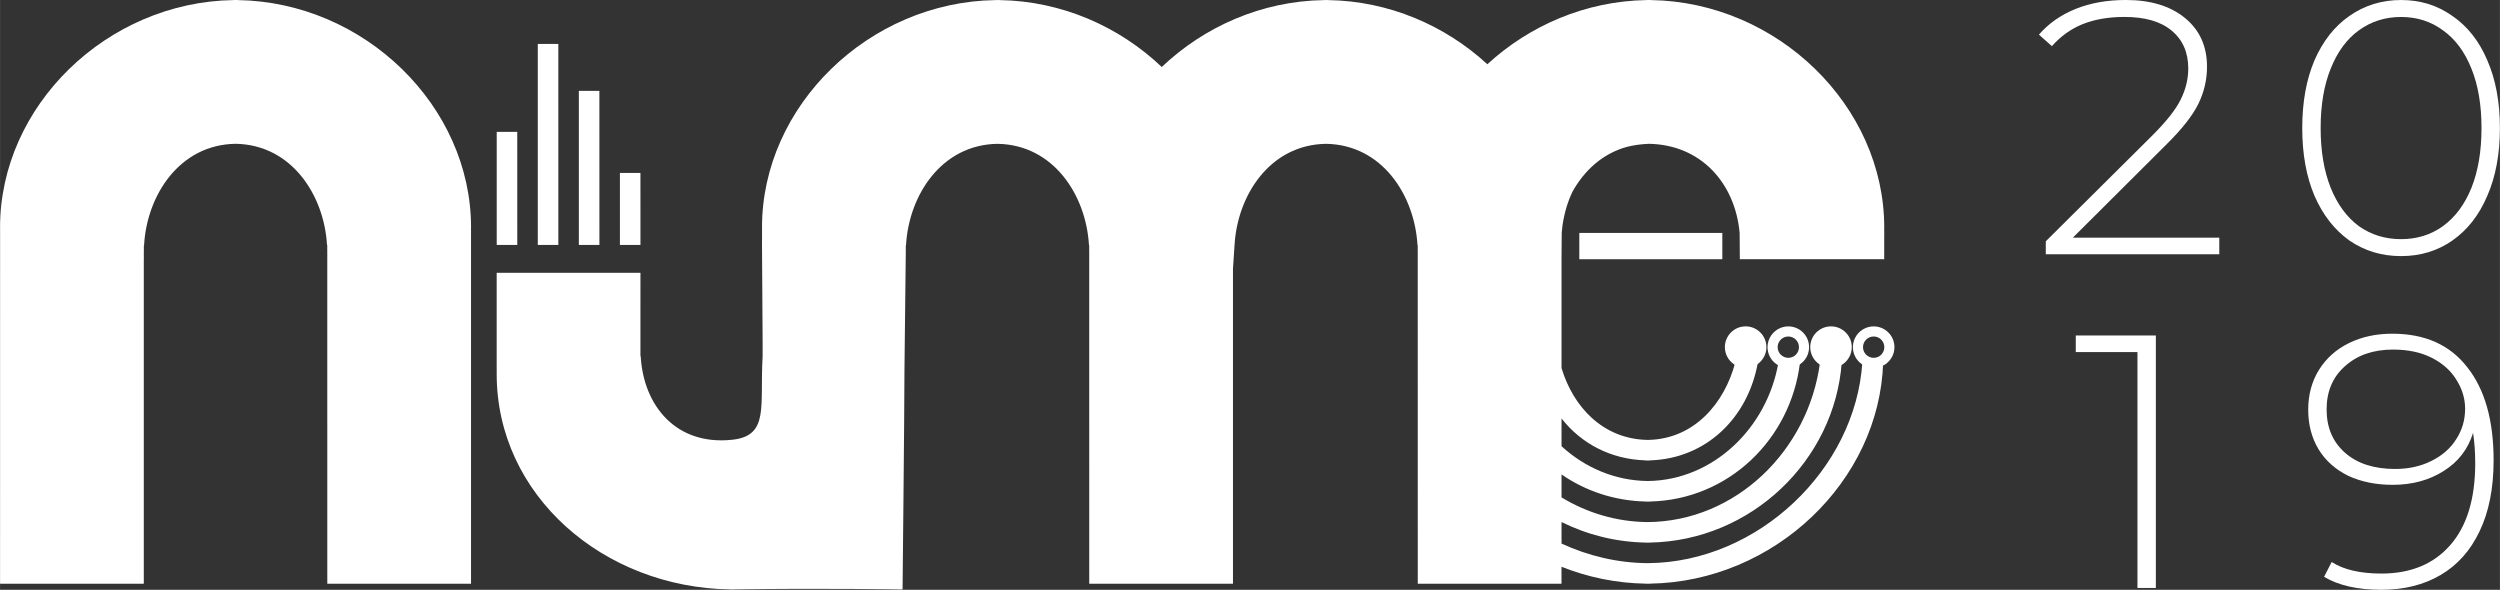 <svg xmlns:rdf="http://www.w3.org/1999/02/22-rdf-syntax-ns#" xmlns="http://www.w3.org/2000/svg" viewBox="0 0 8797.386 2075.457" height="2594.3" width="10997" version="1.1" xmlns:cc="http://creativecommons.org/ns#" xmlns:dc="http://purl.org/dc/elements/1.1/">
<rect x="0" y="0" width="8797.386" height="2075.457" fill="#333333" stroke="none"/>
<defs>
<clipPath id="a">
<path d="m6813 1200h153.05v152h-153.05z"/>
</clipPath>
</defs>
<g fill="#fff" transform="matrix(.957 0 0 .957 -0 .004)">
<g>
<path d="m6463.5 1338.4c19.207-13.891 31.801-36.43 31.801-61.902 0-42.117-34.273-76.391-76.391-76.391-42.121 0-76.391 34.273-76.391 76.391 0 26.152 13.27 49.203 33.352 62.973 0 0 14.148 12.391 43.039 12.391 24.785 0 44.551-13.102 44.59-13.461"/>
<path d="m6777.4 1338.4c19.215-13.891 31.789-36.434 31.789-61.902 0-42.121-34.254-76.387-76.402-76.387-42.109 0-76.363 34.266-76.363 76.387 0 26.152 13.242 49.203 33.336 62.969 0 0 14.117 12.391 43.027 12.391 24.77 0 44.531-13.098 44.613-13.457"/>
<path d="m6575.8 1315.8c-21.629 0-39.219-17.602-39.219-39.23 0-21.629 17.59-39.23 39.219-39.23s39.219 17.602 39.219 39.23c0 21.629-17.59 39.23-39.219 39.23zm76.398-39.23c0-42.121-34.281-76.391-76.398-76.391-0.121 0-0.246 0.02-0.41 0.02-7.754 0-15.223 1.211-22.281 3.422-0.41 0.137-0.816 0.328-1.266 0.469-1.797 0.598-3.59 1.219-5.348 1.949-27.629 11.523-47.094 38.793-47.094 70.531 0 26.152 13.262 49.203 33.383 62.973 0 0 18.242 12.391 43.016 12.391s43.016-12.391 43.016-12.391c20.117-13.77 33.383-36.812 33.383-62.973"/>
</g>
<g clip-path="url(#a)">
<path d="m6889.7 1315.8c-21.668 0-39.23-17.602-39.23-39.23 0-21.629 17.562-39.226 39.23-39.226 21.625 0 39.188 17.598 39.188 39.226 0 21.629-17.562 39.23-39.188 39.23zm76.371-39.23c0-42.121-34.277-76.387-76.371-76.387-0.172 0-0.301 0.016-0.426 0.016-7.738 0-15.258 1.211-22.27 3.418-0.426 0.144-0.852 0.336-1.281 0.473-1.793 0.602-3.59 1.223-5.34 1.953-27.609 11.516-47.098 38.785-47.098 70.527 0 26.148 13.25 49.203 33.379 62.973 0 0 18.246 12.391 43.035 12.391 24.742 0 42.992-12.391 42.992-12.391 20.086-13.77 33.379-36.812 33.379-62.973" fill="#fff"/>
</g>
<g>
<path d="m1208.4 900.75 0.035-0.102h0.305zm-5.062-0.766 2.18-0.039 1.27 0.019zm-680.15 0.664 0.859-0.16 0.152 0.238zm1208.8-64.71c0-446.47-392.7-828.6-858.06-835.63l-0.24-0.304-7.67 0.121-5.05-0.121-2.79 0.141-0.11 0.164c-465.34 7.094-857.98 389.2-857.98 835.63 0 1.809 0.055 3.598 0.117 5.387l-0.117 1305.1h528.52v-1192.3h0.242l-0.148-9.707c-0.051-1.992-0.094-3.961-0.094-5.973 0-3.375 0.086-6.711 0.168-10.066l0.043-2.094-0.211-4.078c0-0.906 0.074-1.789 0.137-2.672 0.074-1.008 0.137-2.012 0.16-3.219l-0.223-12.82 0.863-0.383 0.199-3.297c10.859-181.98 129.88-367.88 336.18-371.04 206.48 3.156 325.49 189.05 336.35 371.04l1.07 3.055-0.219 13.648c0.02 1.004 0.078 2.008 0.156 3.016 0.062 0.883 0.133 1.766 0.133 2.672l-0.211 4.301 0.039 1.871c0.09 3.356 0.172 6.691 0.172 10.066 0 2.012-0.043 3.981-0.09 5.973l0.09 1202h528.52v-1299.7l-0.168-3.477 0.027-1.164c0.07-2.031 0.141-4.082 0.141-6.129"/>
<path d="m5807.3 953.21h525.85v-96.699h-525.85v96.699"/>
<path d="m6848.1 1331.9c-24.867 392.57-382.73 736.17-788.92 738.94-111.32-0.758-219.04-26.707-317.27-71.988v-79.23c93.941 46.66 199.4 73.77 310.85 75.547-0.555 0.043 0.297 0.293 1.402 0.293l5.059-0.129 5.863 0.129 1.234-0.32c373.38-6.281 680.02-302.48 705.99-663.24h-79.742c-42.805 325.79-310.46 585.29-633.39 587.93-115.36-0.941-223.67-33.973-317.27-90.801v-84.41c87.902 60.672 193.96 96.969 309.36 99.539l0.125 0.148 2.766 0.152 5.141-0.129 7.566 0.129 0.258-0.301c288.23-6.379 518.36-228.84 551.73-512.26h-79.23c-41.316 242.49-240.97 434.34-480.45 436.9-121.02-1.293-231.83-49.5-317.27-128v-102.06c72.305 92.371 180.61 150.04 308.21 154.08l0.043 0.102 3.996 0.527c1.02 0 2.039-0.066 3.059-0.148l2.082-0.102 1.957 0.102c0.977 0.082 1.996 0.148 3.019 0.148l3.992-0.629c204.63-6.449 359.82-155.7 395.74-360.92h-83.059c-38.723 148.99-149.92 283.14-321.82 285.77-165.61-2.535-274.89-122.82-317.23-264.28v-400.16l0.68-96.703c1.914-27.098 9.438-88.234 38.98-150.5 43.442-78.828 111.49-141.75 201.57-166.22 24.016-5.922 50.367-9.754 79.359-10.996 191.66 2.934 317.61 144.24 334.36 327.71l0.637 96.703h530.95v-84.758h0.086v-21.742l-0.168-3.477 0.039-1.176c0.043-2.023 0.129-4.07 0.129-6.129 0-446.47-392.63-828.6-857.99-835.64l-0.254-0.293-7.695 0.125-5.059-0.125-2.762 0.145-0.129 0.148c-223.9 3.501-430.9 93.685-585.5 236.02-154.6-142.36-361.5-232.55-585.4-235.93l-0.254-0.293-7.652 0.125-5.059-0.125-2.762 0.145-0.125 0.148c-228.9 3.493-440.3 97.856-596 245.99-155.7-148.15-367.1-242.53-596.1-245.99l-0.25-0.293-7.672 0.125-5.051-0.125-2.781 0.145-0.117 0.148c-465.33 7.102-857.97 389.21-857.97 835.64 0 1.809 0.051 3.598 0.113 5.387l-0.098 64.723 2.254 350.99v9.707c0.051 1.98 0 3.957 0 5.961 0 3.379 0.082 6.719 0 10.07v6.18c0 0.898 0.062 1.789 0 2.668-0.074 0.992 0.023 2.004 0 3.203v16.516c-10.859 181.97 25.613 291.02-111.91 305.67-205.34 21.863-325.49-123.7-336.35-305.67l-1.066-3.047 0.078-305.11h-528.67v361.27l0.183 3.481-0.031 1.176c-0.078 2.023-0.152 4.062-0.152 6.133 0 446.46 392.65 785.02 858.01 792.05l0.25 0.297 7.66-0.129 5.062 0.129 2.781-0.148 0.117-0.148c326.39-4.984 618.65 0.309 618.65 0.309s6.859-659.09 6.859-792.36c0-1.82 0.07-3.609 0-5.398 0 0 5.051-452.3 5.082-453.5l-0.231-12.828 0.867-0.379 0.199-3.305c10.859-181.98 129.87-367.87 336.18-371.03 206.48 3.164 325.49 189.05 336.35 371.03l1.066 3.051-0.215 13.652c0.016 1.012 0.078 2.019 0.148 3.012 0.066 0.887 0.141 1.77 0.141 2.676l-0.211 4.297 0.039 1.875c0.09 3.352 0.172 6.699 0.172 10.07 0 2.004-0.043 3.984-0.102 5.965l0.102 1202h528.52v-1158l5.867-88.617c10.84-181.98 129.86-367.87 336.18-371.03 206.45 3.164 325.47 189.05 336.35 371.03l1.062 3.051-0.211 13.652c0 1.012 0.082 2.019 0.125 3.012 0.086 0.887 0.172 1.77 0.172 2.676l-0.215 4.297 0.043 1.875c0.086 3.352 0.172 6.699 0.172 10.07 0 2.004-0.043 3.984-0.129 5.965l0.129 1202h528.48v-62.426c96.492 38.43 200.97 60.477 309.36 62.125l0.125 0.152 2.766 0.148 5.059-0.129 7.648 0.129 0.258-0.301c457.16-6.906 844.09-376.69 857.61-812.96 0.934-0.398 1.867-0.871 2.762-1.309h-79.402"/>
<path d="m2354.9 636.03h-75.496v264.64h75.547l-0.051-264.64"/>
<path d="m2203.9 334.02h-75.488v566.66h75.578l-0.09-566.66"/>
<path d="m2052.9 161.44h-75.5v739.23h75.594l-0.094-739.23"/>
<path d="m1901.9 485.02h-75.496v415.65h75.566l-0.07-415.65"/>
</g>
</g>
<g transform="matrix(16.082 0 0 16.082 -4029.9 -6765.7)" fill="#fff">
<path d="m736.2 472.71v3.631h-37.964v-2.841l23.362-23.204q4.578-4.578 6.156-7.814 1.657-3.315 1.657-6.788 0-5.288-3.631-8.287-3.552-2.999-10.339-2.999-5.209 0-9.155 1.579-3.867 1.579-6.709 4.814l-2.841-2.526q3.157-3.631 7.972-5.604 4.893-1.973 11.05-1.973 8.129 0 12.944 3.946 4.814 3.946 4.814 10.655 0 4.262-1.894 8.129t-7.103 8.998l-20.363 20.284h32.044z"/>
<path d="m774.05 493.72q10.734 0 16.417 7.34 5.762 7.261 5.762 20.363 0 9.155-3.078 15.549-2.999 6.314-8.524 9.55t-12.944 3.236q-7.814 0-12.549-2.841l1.657-3.236q3.946 2.526 10.892 2.526 9.55 0 14.996-6.156 5.525-6.235 5.525-17.995 0-3.631-0.474-6.63-1.657 5.367-6.472 8.366-4.736 2.999-11.129 2.999-5.446 0-9.708-1.973-4.183-2.052-6.472-5.762-2.289-3.788-2.289-8.682 0-4.972 2.368-8.761t6.551-5.841 9.471-2.052zm0.631 29.598q4.42 0 7.893-1.736 3.552-1.736 5.446-4.736 1.973-2.999 1.973-6.709 0-3.315-1.894-6.314-1.815-2.999-5.367-4.814t-8.524-1.815q-6.472 0-10.497 3.631-4.025 3.552-4.025 9.471t4.025 9.471 10.971 3.552z"/>
<path d="m722.32 494.11v55.249h-4.025v-51.618h-13.496v-3.631h17.522z"/>
<path d="m775.98 476.74q-6.314 0-11.286-3.394-4.893-3.473-7.656-9.787-2.683-6.314-2.683-14.838 0-8.524 2.683-14.838 2.762-6.314 7.656-9.708 4.972-3.473 11.286-3.473 6.314 0 11.208 3.473 4.972 3.394 7.656 9.708 2.762 6.314 2.762 14.838 0 8.524-2.762 14.838-2.683 6.314-7.656 9.787-4.893 3.394-11.208 3.394zm0-3.71q5.209 0 9.155-2.841 4.025-2.92 6.235-8.366 2.21-5.525 2.21-13.102 0-7.577-2.21-13.023-2.21-5.525-6.235-8.366-3.946-2.92-9.155-2.92t-9.234 2.92q-3.946 2.841-6.156 8.366-2.21 5.446-2.21 13.023 0 7.577 2.21 13.102 2.21 5.446 6.156 8.366 4.025 2.841 9.234 2.841z"/>
</g>
</svg>
